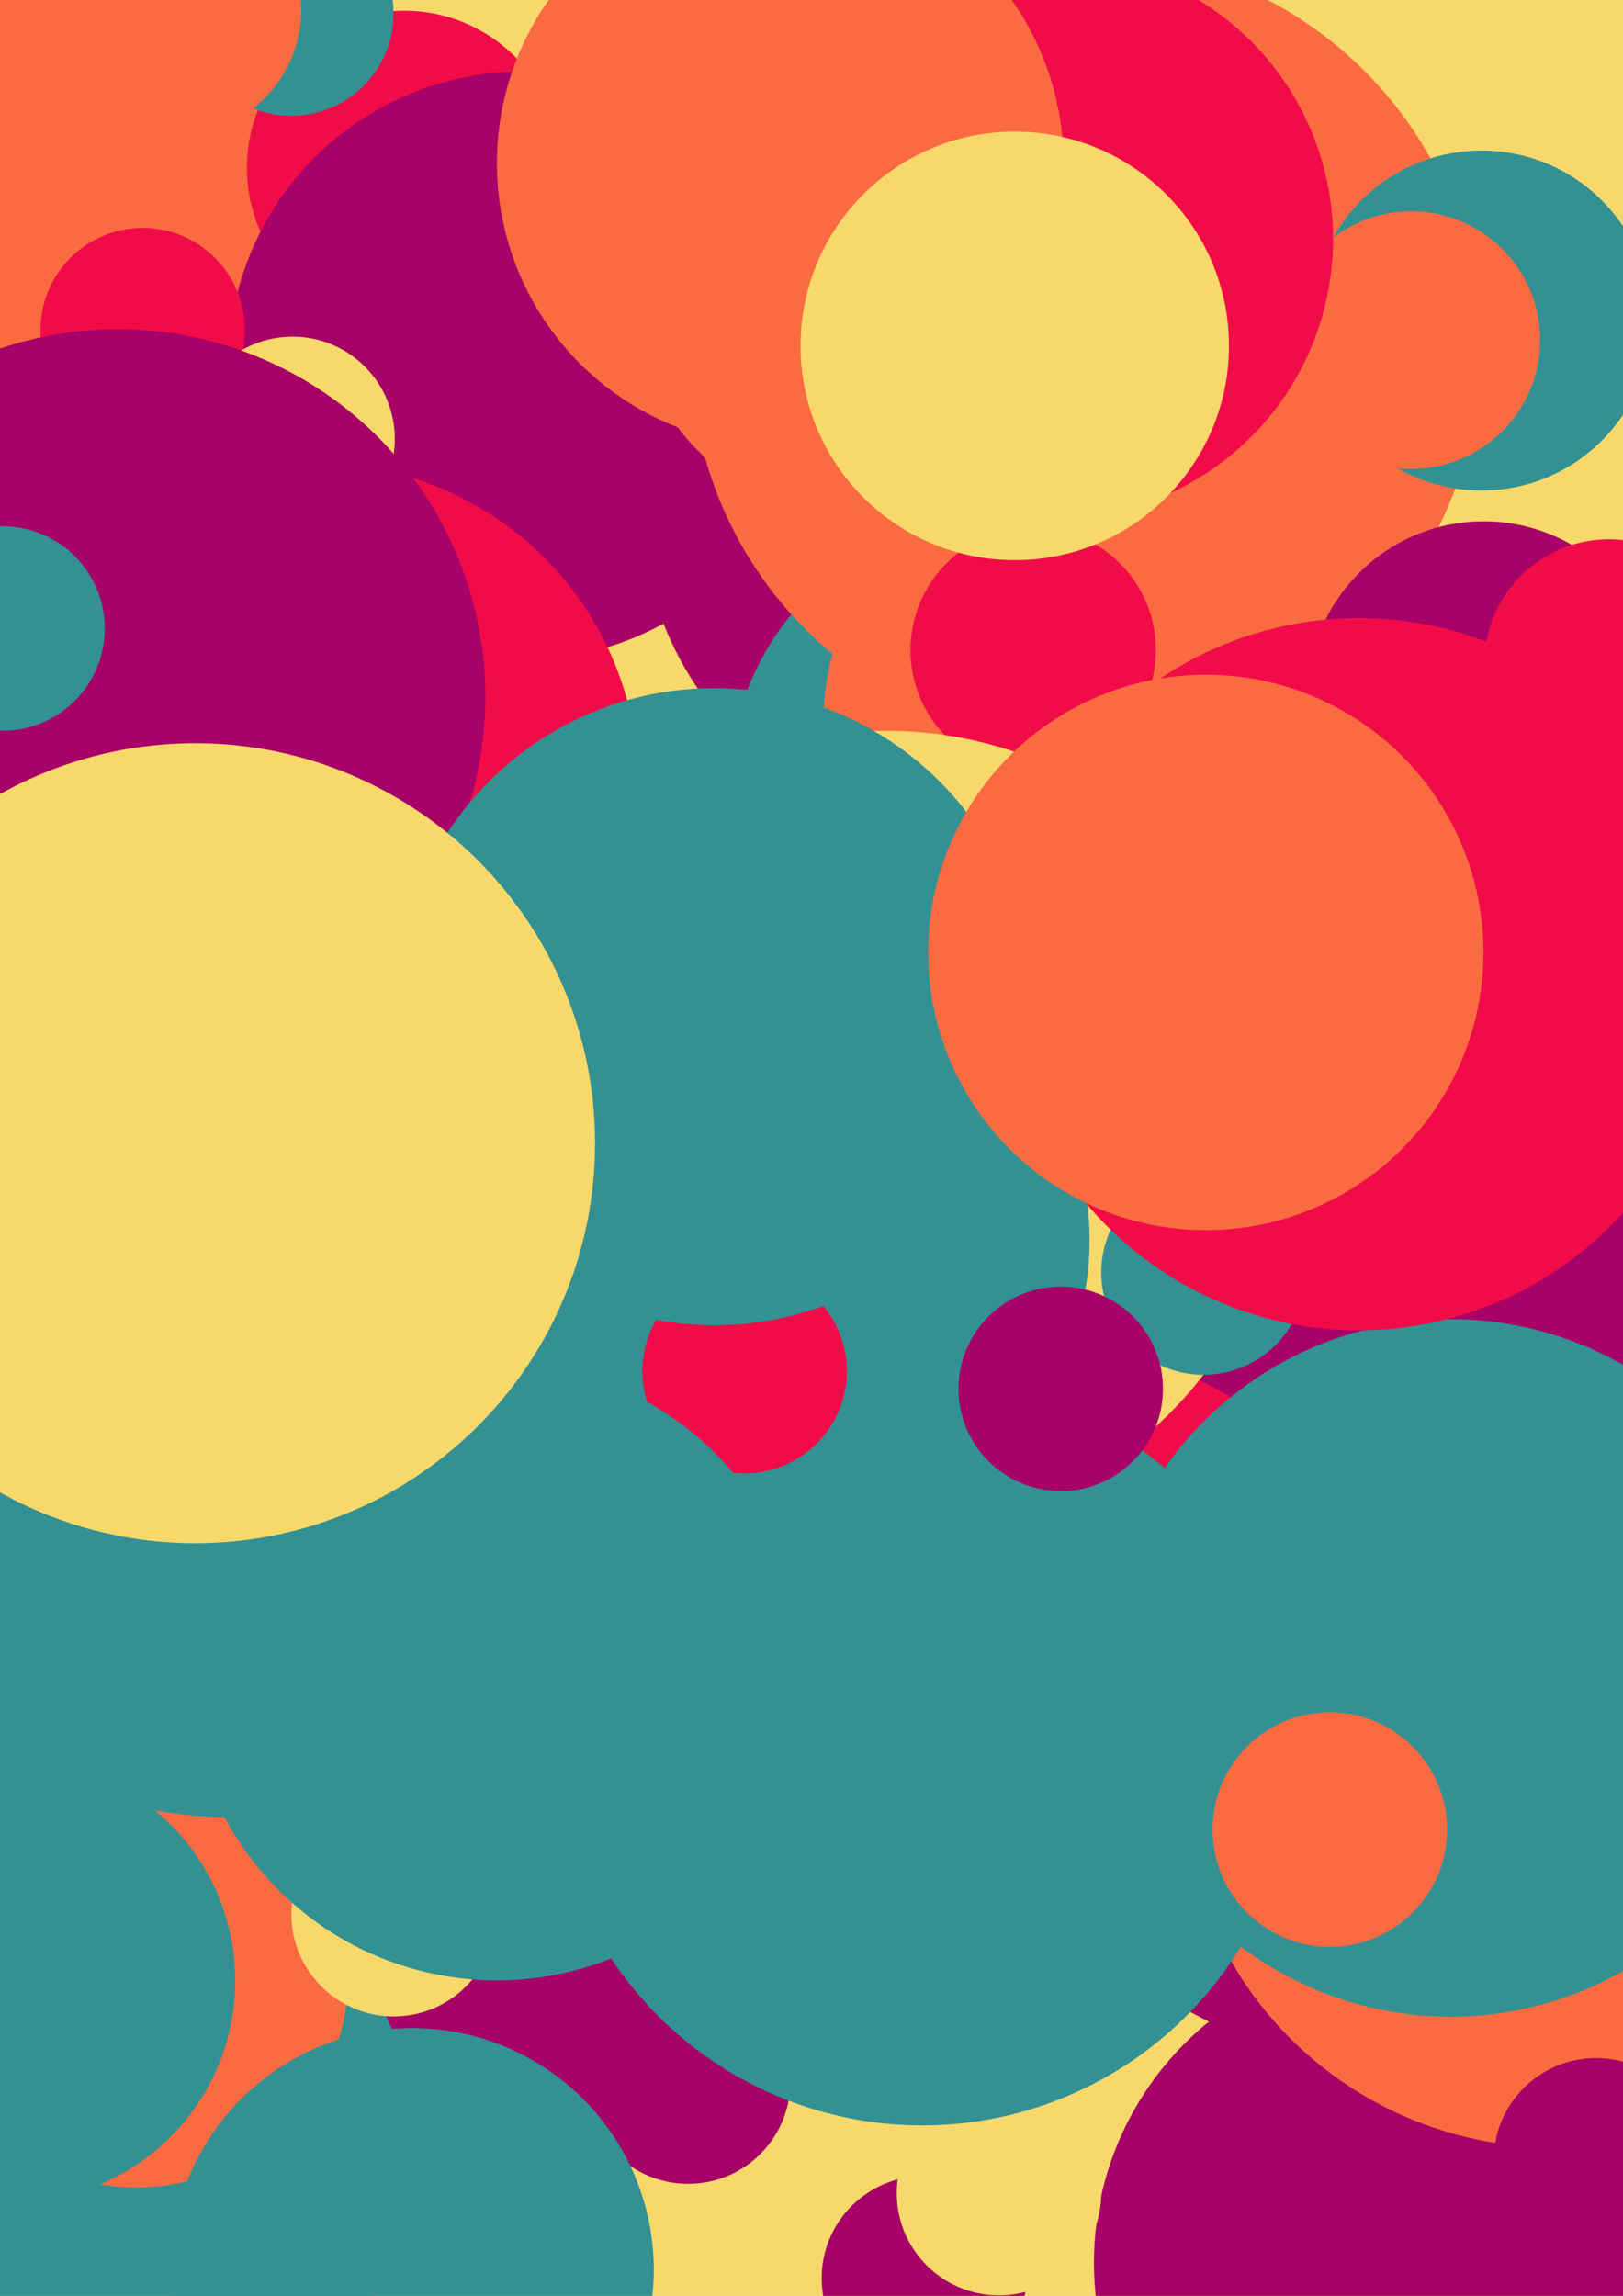 <?xml version="1.0" standalone="no"?><svg width="794" height="1123" viewBox="0 0 793.701 1122.52" version="1.1" id="sketcher_wrapper_sketcher_svg_1.695927765e+12" xmlns="http://www.w3.org/2000/svg" xmlns:inkscape="http://www.inkscape.org/namespaces/inkscape"><defs></defs><rect y="0" x="0" width="794" id="background-layer" height="1123" fill="white" data-count="2"/><rect y="0" x="0" width="794" id="sketcher.draw.rectangle_3" height="1123" fill-opacity="1" fill="#F6D86B" data-count="4"/><circle r="95.983" id="sketcher.draw.circle_5" fill-opacity="1" fill="#F6D86B" data-count="6" cy="698.758" cx="120.645"/><circle r="152.664" id="sketcher.draw.circle_7" fill-opacity="1" fill="#339194" data-count="8" cy="562.579" cx="715.161"/><circle r="70.076" id="sketcher.draw.circle_9" fill-opacity="1" fill="#F6D86B" data-count="10" cy="174.161" cx="312.949"/><circle r="132.847" id="sketcher.draw.circle_11" fill-opacity="1" fill="#FB6B41" data-count="12" cy="53.379" cx="21.35"/><circle r="113.295" id="sketcher.draw.circle_13" fill-opacity="1" fill="#FB6B41" data-count="14" cy="564.496" cx="55.56"/><circle r="76.85" id="sketcher.draw.circle_15" fill-opacity="1" fill="#F10C49" data-count="16" cy="82.062" cx="197.595"/><circle r="151.694" id="sketcher.draw.circle_17" fill-opacity="1" fill="#A70267" data-count="18" cy="1106.313" cx="686.667"/><circle r="143.811" id="sketcher.draw.circle_19" fill-opacity="1" fill="#A70267" data-count="20" cy="178.763" cx="255.417"/><circle r="80.355" id="sketcher.draw.circle_21" fill-opacity="1" fill="#F6D86B" data-count="22" cy="425.202" cx="558.672"/><circle r="50" id="sketcher.draw.circle_23" fill-opacity="1" fill="#339194" data-count="24" cy="732.753" cx="245.399"/><circle r="158.387" id="sketcher.draw.circle_25" fill-opacity="1" fill="#339194" data-count="26" cy="705.366" cx="543.103"/><circle r="159.833" id="sketcher.draw.circle_27" fill-opacity="1" fill="#A70267" data-count="28" cy="246.641" cx="473.323"/><circle r="131.792" id="sketcher.draw.circle_29" fill-opacity="1" fill="#339194" data-count="30" cy="384.294" cx="488.617"/><circle r="123.31" id="sketcher.draw.circle_31" fill-opacity="1" fill="#F6D86B" data-count="32" cy="682.842" cx="728.311"/><circle r="170.504" id="sketcher.draw.circle_33" fill-opacity="1" fill="#FB6B41" data-count="34" cy="636.568" cx="557.729"/><circle r="165.686" id="sketcher.draw.circle_35" fill-opacity="1" fill="#339194" data-count="36" cy="691.01" cx="528.39"/><circle r="103.786" id="sketcher.draw.circle_37" fill-opacity="1" fill="#F6D86B" data-count="38" cy="584.697" cx="539.812"/><circle r="129.667" id="sketcher.draw.circle_39" fill-opacity="1" fill="#FB6B41" data-count="40" cy="353.843" cx="532.226"/><circle r="87.61" id="sketcher.draw.circle_41" fill-opacity="1" fill="#FB6B41" data-count="42" cy="894.49" cx="356.619"/><circle r="125.727" id="sketcher.draw.circle_43" fill-opacity="1" fill="#F6D86B" data-count="44" cy="1108.363" cx="39.669"/><circle r="80.883" id="sketcher.draw.circle_45" fill-opacity="1" fill="#F10C49" data-count="46" cy="769.555" cx="502.074"/><circle r="186.256" id="sketcher.draw.circle_47" fill-opacity="1" fill="#339194" data-count="48" cy="1032.564" cx="18.621"/><circle r="50" id="sketcher.draw.circle_49" fill-opacity="1" fill="#FB6B41" data-count="50" cy="957.495" cx="305.475"/><circle r="50" id="sketcher.draw.circle_51" fill-opacity="1" fill="#F6D86B" data-count="52" cy="314.748" cx="756.069"/><circle r="141.049" id="sketcher.draw.circle_53" fill-opacity="1" fill="#F10C49" data-count="54" cy="610.865" cx="289.706"/><circle r="193.188" id="sketcher.draw.circle_55" fill-opacity="1" fill="#FB6B41" data-count="56" cy="171.3" cx="530.714"/><circle r="50" id="sketcher.draw.circle_57" fill-opacity="1" fill="#FB6B41" data-count="58" cy="846.6" cx="293.281"/><circle r="60.016" id="sketcher.draw.circle_59" fill-opacity="1" fill="#F10C49" data-count="60" cy="317.857" cx="505.247"/><circle r="152.803" id="sketcher.draw.circle_61" fill-opacity="1" fill="#339194" data-count="62" cy="621.695" cx="700.536"/><circle r="139.642" id="sketcher.draw.circle_63" fill-opacity="1" fill="#F6D86B" data-count="64" cy="714.014" cx="101.497"/><circle r="93.52" id="sketcher.draw.circle_65" fill-opacity="1" fill="#A70267" data-count="66" cy="950.801" cx="275.685"/><circle r="161.941" id="sketcher.draw.circle_67" fill-opacity="1" fill="#A70267" data-count="68" cy="734.535" cx="766.921"/><circle r="50" id="sketcher.draw.circle_69" fill-opacity="1" fill="#339194" data-count="70" cy="6.575" cx="142.455"/><circle r="180.893" id="sketcher.draw.circle_71" fill-opacity="1" fill="#A70267" data-count="72" cy="825.961" cx="670.731"/><circle r="66.15" id="sketcher.draw.circle_73" fill-opacity="1" fill="#FB6B41" data-count="74" cy="902.7" cx="793.753"/><circle r="123.253" id="sketcher.draw.circle_75" fill-opacity="1" fill="#F10C49" data-count="76" cy="720.796" cx="230.601"/><circle r="116.701" id="sketcher.draw.circle_77" fill-opacity="1" fill="#A70267" data-count="78" cy="860.617" cx="564.773"/><circle r="50" id="sketcher.draw.circle_79" fill-opacity="1" fill="#A70267" data-count="80" cy="1017.749" cx="336.521"/><circle r="181.854" id="sketcher.draw.circle_81" fill-opacity="1" fill="#FB6B41" data-count="82" cy="868.083" cx="759.624"/><circle r="86.167" id="sketcher.draw.circle_83" fill-opacity="1" fill="#A70267" data-count="84" cy="341.028" cx="725.577"/><circle r="50" id="sketcher.draw.circle_85" fill-opacity="1" fill="#F6D86B" data-count="86" cy="586.316" cx="24.89"/><circle r="71.193" id="sketcher.draw.circle_87" fill-opacity="1" fill="#A70267" data-count="88" cy="156.931" cx="565.218"/><circle r="139.714" id="sketcher.draw.circle_89" fill-opacity="1" fill="#F10C49" data-count="90" cy="802.017" cx="528.484"/><circle r="148.799" id="sketcher.draw.circle_91" fill-opacity="1" fill="#F10C49" data-count="92" cy="622.909" cx="229.759"/><circle r="103.667" id="sketcher.draw.circle_93" fill-opacity="1" fill="#FB6B41" data-count="94" cy="965.821" cx="66.702"/><circle r="124.94" id="sketcher.draw.circle_95" fill-opacity="1" fill="#F10C49" data-count="96" cy="548.077" cx="133.407"/><circle r="50" id="sketcher.draw.circle_97" fill-opacity="1" fill="#F6D86B" data-count="98" cy="294.118" cx="49.67"/><circle r="69.643" id="sketcher.draw.circle_99" fill-opacity="1" fill="#A70267" data-count="100" cy="564.098" cx="454.074"/><circle r="106.901" id="sketcher.draw.circle_101" fill-opacity="1" fill="#A70267" data-count="102" cy="570.771" cx="109.954"/><circle r="50" id="sketcher.draw.circle_103" fill-opacity="1" fill="#FB6B41" data-count="104" cy="888.034" cx="260.113"/><circle r="50" id="sketcher.draw.circle_105" fill-opacity="1" fill="#F10C49" data-count="106" cy="161.422" cx="69.777"/><circle r="50" id="sketcher.draw.circle_107" fill-opacity="1" fill="#339194" data-count="108" cy="54.44" cx="401.094"/><circle r="83.102" id="sketcher.draw.circle_109" fill-opacity="1" fill="#339194" data-count="110" cy="156.695" cx="724.545"/><circle r="50" id="sketcher.draw.circle_111" fill-opacity="1" fill="#F10C49" data-count="112" cy="508.346" cx="174.736"/><circle r="170.54" id="sketcher.draw.circle_113" fill-opacity="1" fill="#339194" data-count="114" cy="815.489" cx="709.335"/><circle r="94.133" id="sketcher.draw.circle_115" fill-opacity="1" fill="#F6D86B" data-count="116" cy="831.971" cx="287.53"/><circle r="50" id="sketcher.draw.circle_117" fill-opacity="1" fill="#F10C49" data-count="118" cy="541.817" cx="157.627"/><circle r="62.982" id="sketcher.draw.circle_119" fill-opacity="1" fill="#FB6B41" data-count="120" cy="166.265" cx="690.193"/><circle r="184.478" id="sketcher.draw.circle_121" fill-opacity="1" fill="#A70267" data-count="122" cy="471.15" cx="6.673"/><circle r="50" id="sketcher.draw.circle_123" fill-opacity="1" fill="#F10C49" data-count="124" cy="873.098" cx="439.11"/><circle r="50" id="sketcher.draw.circle_125" fill-opacity="1" fill="#A70267" data-count="126" cy="1056.239" cx="780.483"/><circle r="50" id="sketcher.draw.circle_127" fill-opacity="1" fill="#F6D86B" data-count="128" cy="935.891" cx="192.517"/><circle r="59.267" id="sketcher.draw.circle_129" fill-opacity="1" fill="#339194" data-count="130" cy="622.951" cx="263.116"/><circle r="50" id="sketcher.draw.circle_131" fill-opacity="1" fill="#F10C49" data-count="132" cy="580.619" cx="643.681"/><circle r="172.651" id="sketcher.draw.circle_133" fill-opacity="1" fill="#F6D86B" data-count="134" cy="542.115" cx="422.052"/><circle r="136.721" id="sketcher.draw.circle_135" fill-opacity="1" fill="#F10C49" data-count="136" cy="116.868" cx="515.205"/><circle r="128.682" id="sketcher.draw.circle_137" fill-opacity="1" fill="#F6D86B" data-count="138" cy="313.572" cx="32.373"/><circle r="157.416" id="sketcher.draw.circle_139" fill-opacity="1" fill="#F10C49" data-count="140" cy="383.972" cx="154.896"/><circle r="50" id="sketcher.draw.circle_141" fill-opacity="1" fill="#F10C49" data-count="142" cy="545.593" cx="764.488"/><circle r="50" id="sketcher.draw.circle_143" fill-opacity="1" fill="#F10C49" data-count="144" cy="470.052" cx="328.179"/><circle r="103.483" id="sketcher.draw.circle_145" fill-opacity="1" fill="#F10C49" data-count="146" cy="503.913" cx="470.152"/><circle r="195.524" id="sketcher.draw.circle_147" fill-opacity="1" fill="#F6D86B" data-count="148" cy="552.83" cx="433.668"/><circle r="50" id="sketcher.draw.circle_149" fill-opacity="1" fill="#A70267" data-count="150" cy="1113.901" cx="451.828"/><circle r="61.005" id="sketcher.draw.circle_151" fill-opacity="1" fill="#F10C49" data-count="152" cy="324.654" cx="786.836"/><circle r="118.19" id="sketcher.draw.circle_153" fill-opacity="1" fill="#339194" data-count="154" cy="1109.759" cx="201.539"/><circle r="195.868" id="sketcher.draw.circle_155" fill-opacity="1" fill="#339194" data-count="156" cy="692.578" cx="111.777"/><circle r="85.311" id="sketcher.draw.circle_157" fill-opacity="1" fill="#FB6B41" data-count="158" cy="802.184" cx="197.461"/><circle r="140.563" id="sketcher.draw.circle_159" fill-opacity="1" fill="#339194" data-count="160" cy="606.556" cx="392.273"/><circle r="50" id="sketcher.draw.circle_161" fill-opacity="1" fill="#F6D86B" data-count="162" cy="1072.281" cx="488.542"/><circle r="182.576" id="sketcher.draw.circle_163" fill-opacity="1" fill="#339194" data-count="164" cy="856.6" cx="451.006"/><circle r="61.353" id="sketcher.draw.circle_165" fill-opacity="1" fill="#FB6B41" data-count="166" cy="4.65" cx="85.959"/><circle r="110.353" id="sketcher.draw.circle_167" fill-opacity="1" fill="#FB6B41" data-count="168" cy="142.551" cx="419.591"/><circle r="50" id="sketcher.draw.circle_169" fill-opacity="1" fill="#F10C49" data-count="170" cy="670.395" cx="364.131"/><circle r="191.453" id="sketcher.draw.circle_171" fill-opacity="1" fill="#A70267" data-count="172" cy="508.866" cx="15.154"/><circle r="50" id="sketcher.draw.circle_173" fill-opacity="1" fill="#339194" data-count="174" cy="622.162" cx="588.539"/><circle r="108.007" id="sketcher.draw.circle_175" fill-opacity="1" fill="#339194" data-count="176" cy="968.406" cx="7.002"/><circle r="50" id="sketcher.draw.circle_177" fill-opacity="1" fill="#F6D86B" data-count="178" cy="214.577" cx="143.06"/><circle r="138.536" id="sketcher.draw.circle_179" fill-opacity="1" fill="#FB6B41" data-count="180" cy="79.745" cx="381.532"/><circle r="179.735" id="sketcher.draw.circle_181" fill-opacity="1" fill="#A70267" data-count="182" cy="340.661" cx="57.638"/><circle r="50" id="sketcher.draw.circle_183" fill-opacity="1" fill="#A70267" data-count="184" cy="679.036" cx="518.744"/><circle r="174.14" id="sketcher.draw.circle_185" fill-opacity="1" fill="#F10C49" data-count="186" cy="476.304" cx="664.456"/><circle r="50" id="sketcher.draw.circle_187" fill-opacity="1" fill="#339194" data-count="188" cy="307.268" cx="1.218"/><circle r="57.328" id="sketcher.draw.circle_189" fill-opacity="1" fill="#339194" data-count="190" cy="428.955" cx="605.606"/><circle r="57.357" id="sketcher.draw.circle_191" fill-opacity="1" fill="#FB6B41" data-count="192" cy="894.542" cx="650.327"/><circle r="50" id="sketcher.draw.circle_193" fill-opacity="1" fill="#339194" data-count="194" cy="438.64" cx="80.573"/><circle r="150.993" id="sketcher.draw.circle_195" fill-opacity="1" fill="#339194" data-count="196" cy="817.289" cx="242.951"/><circle r="104.764" id="sketcher.draw.circle_197" fill-opacity="1" fill="#F6D86B" data-count="198" cy="169.092" cx="496.244"/><circle r="155.773" id="sketcher.draw.circle_199" fill-opacity="1" fill="#339194" data-count="200" cy="492.177" cx="349.314"/><circle r="195.58" id="sketcher.draw.circle_201" fill-opacity="1" fill="#F6D86B" data-count="202" cy="558.947" cx="95.419"/><circle r="135.791" id="sketcher.draw.circle_203" fill-opacity="1" fill="#FB6B41" data-count="204" cy="465.661" cx="589.664"/></svg>